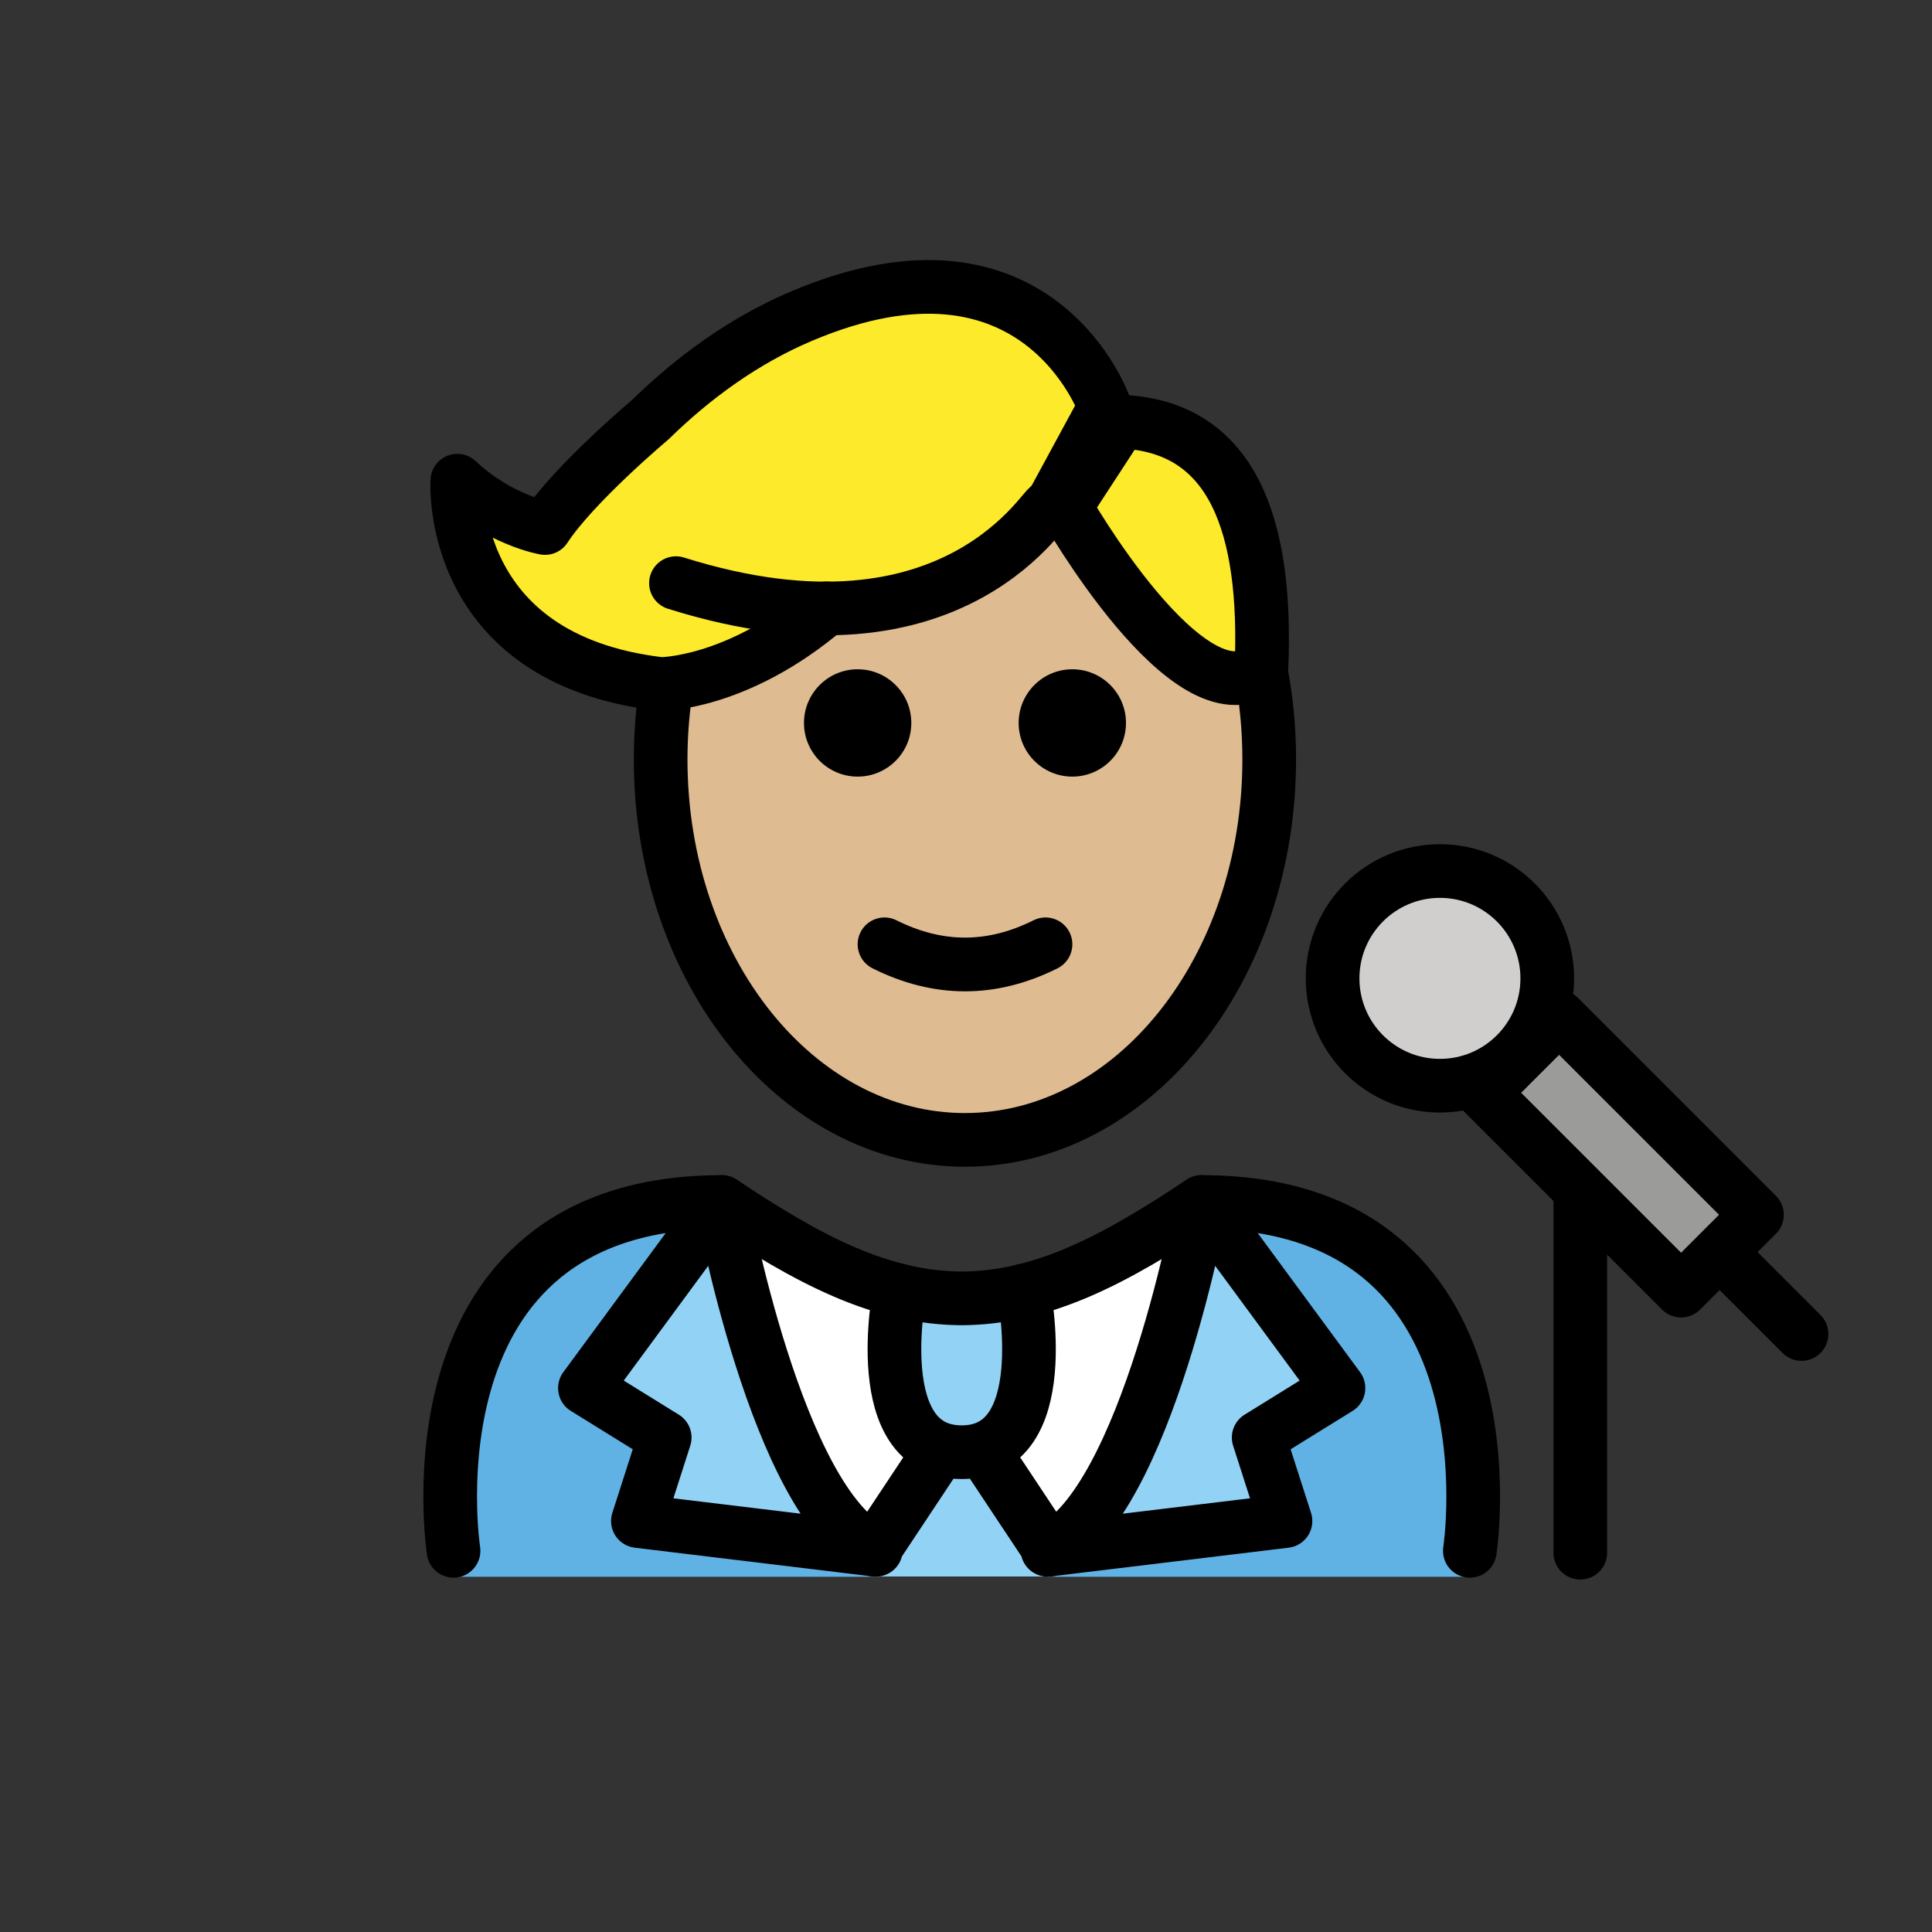 <svg xmlns="http://www.w3.org/2000/svg" id="a" version="1.1" viewBox="0 0 72 72"><rect x="0" y="0" width="72" height="72" fill="#333333" stroke="none"/><g id="b"><path fill="#fff" d="m54.778 58.592s2-13.797-10-13.797c-3.192 2.119-5.926 3.584-9 3.578h0.125c-3.074 0.006-5.808-1.458-9-3.578-12 0-10 13.797-10 13.797"/><path fill="#61B2E4" d="m26.902 44.795c-12 0-10 13.967-10 13.967h15.893s-4.421-3.265-5.893-13.967"/><path fill="#61B2E4" d="m44.778 44.795c12 0 10 13.967 10 13.967h-15.748s5.422-7.443 5.748-13.967"/><path fill="#92D3F5" d="m33.533 48.284s-1.206 6.021 2.307 6.021c3.514 0 2.307-6.021 2.307-6.021"/><rect width="4" height="10.43" x="58.387" y="37.781" fill="#9B9B9A" transform="matrix(.707 -.707 .707 .707 -12.716 55.293)"/><ellipse cx="53.662" cy="36.461" fill="#D0CFCE" rx="4" ry="4"/><path fill="#92D3F5" d="m34.99 54.488-2.415 3.638c-3.63-1.754-5.672-12.962-5.672-12.962l-5.105 6.935 2.974 1.842-0.999 3.113 8.869 1.072"/><polygon fill="#92D3F5" points="35.679 54.096 37.469 56.706 38.976 58.75 32.665 58.75 34.172 56.706"/><path fill="#92D3F5" d="m36.69 54.488 2.415 3.638c3.63-1.754 5.672-12.962 5.672-12.962l5.104 6.935-2.974 1.842 0.999 3.113-8.869 1.072"/></g><g id="c"><path fill="#fcea2b" d="m41.774 15.715-0.625-0.624c-0.287-0.736-2.958-6.849-11.302-3.299-2.106 0.896-3.98 2.252-5.616 3.852 0 0-2.837 2.382-3.921 4.035 0 0-1.687-0.284-3.267-1.764 0 0-0.435 6.643 7.576 7.577 0 0 2.858 0.022 6.191-2.819l1.405-0.622c3.039-0.198 5.351-1.183 5.353-2.371l1.208-0.535 0.927-0.252s4.601 8.097 7.303 6.05l0.003-5e-4c0.23-5.304-1.035-9.058-5.235-9.226z"/></g><g id="d"><path fill="#debb90" d="m39.703 18.892-0.927 0.252-1.208 0.535c-0.002 1.188-2.314 2.173-5.353 2.371l-1.405 0.622c-3.275 2.792-6.085 2.819-6.182 2.819-0.2 1.054-0.317 2.148-0.317 3.279 0 7.828 5.076 14.173 11.339 14.173s11.339-6.346 11.339-14.173c0-1.249-0.142-2.454-0.385-3.608-2.732 1.061-6.9-6.27-6.9-6.27z"/></g><g id="e"><path d="m41.962 26.942c0 1.105-0.896 2-2 2s-2-0.895-2-2c0-1.103 0.896-2 2-2s2 0.896 2 2"/><path d="m33.962 26.942c0 1.105-0.896 2-2 2s-2-0.895-2-2c0-1.103 0.896-2 2-2s2 0.896 2 2"/><path d="m35.962 36.944c-1.152 0-2.304-0.286-3.447-0.858-0.494-0.247-0.694-0.848-0.447-1.342 0.247-0.494 0.846-0.694 1.342-0.447 1.718 0.859 3.388 0.859 5.106 0 0.495-0.247 1.095-0.046 1.342 0.447 0.247 0.494 0.047 1.095-0.447 1.342-1.143 0.572-2.295 0.858-3.447 0.858z"/><path fill="none" stroke="#000" stroke-miterlimit="10" stroke-width="2" d="m46.98 24.96c0.21 1.07 0.32 2.2 0.32 3.34 0 7.83-5.08 14.18-11.34 14.18s-11.34-6.35-11.34-14.18c0-0.97 0.08-1.91 0.23-2.82"/><path fill="none" stroke="#000" stroke-miterlimit="10" stroke-width="2" d="m40.95 15.58c0.08 0.04 0.16 0.09 0.23 0.14 0.14 0.09 0.28 0.18 0.41 0.28"/><rect width="4" height="10.43" x="58.387" y="37.781" fill="none" stroke="#000" stroke-linecap="round" stroke-linejoin="round" stroke-miterlimit="10" stroke-width="2" transform="matrix(.707 -.707 .707 .707 -12.716 55.293)"/><ellipse cx="53.662" cy="36.461" fill="none" stroke="#000" stroke-linecap="round" stroke-linejoin="round" stroke-miterlimit="10" stroke-width="2" rx="4" ry="4"/><line x1="64.292" x2="67.138" y1="46.868" y2="49.714" fill="none" stroke="#000" stroke-linecap="round" stroke-linejoin="round" stroke-miterlimit="10" stroke-width="2"/><line x1="58.893" x2="58.893" y1="44.664" y2="57.864" fill="none" stroke="#000" stroke-linecap="round" stroke-linejoin="round" stroke-miterlimit="10" stroke-width="2"/><path fill="none" stroke="#000" stroke-linecap="round" stroke-linejoin="round" stroke-miterlimit="10" stroke-width="2" d="m41.774 15.715c4.199 0.168 5.464 3.922 5.235 9.226l-0.003 5e-4c-2.702 2.047-7.303-6.05-7.303-6.05l2.071-3.177z"/><path fill="none" stroke="#000" stroke-linecap="round" stroke-linejoin="round" stroke-miterlimit="10" stroke-width="2" d="m33.533 48.098s-1.206 6.021 2.307 6.021c3.514 0 2.307-6.021 2.307-6.021"/><path fill="none" stroke="#000" stroke-linecap="round" stroke-linejoin="round" stroke-miterlimit="10" stroke-width="2" d="m34.99 54.119-2.415 3.638c-3.63-1.754-5.672-12.962-5.672-12.962l-5.105 6.935 2.974 1.842-0.999 3.113 8.869 1.072"/><path fill="none" stroke="#000" stroke-linecap="round" stroke-linejoin="round" stroke-miterlimit="10" stroke-width="2" d="m36.69 54.119 2.415 3.638c3.63-1.754 5.672-12.962 5.672-12.962l5.104 6.935-2.974 1.842 0.999 3.113-8.869 1.072"/><path fill="none" stroke="#000" stroke-linecap="round" stroke-linejoin="round" stroke-miterlimit="10" stroke-width="2" d="m39.093 19.004 2.083-3.84s-2.46-7.145-11.329-3.373c-2.106 0.896-3.98 2.252-5.616 3.852 0 0-2.837 2.382-3.921 4.035 0 0-1.687-0.284-3.267-1.764 0 0-0.435 6.643 7.576 7.577 0 0 2.858 0.022 6.191-2.819"/><path fill="none" stroke="#000" stroke-linecap="round" stroke-linejoin="round" stroke-miterlimit="10" stroke-width="2" d="m39.108 18.892c-0.003-0.463-3.292 6.183-13.917 2.84"/><path fill="none" stroke="#000" stroke-linecap="round" stroke-linejoin="round" stroke-miterlimit="10" stroke-width="2" d="m16.902 57.795s-2-13 10-13c3.192 2.128 5.926 3.598 9 3.592h-0.125c3.074 0.006 5.808-1.464 9-3.592 12 0 10 13 10 13"/></g></svg>